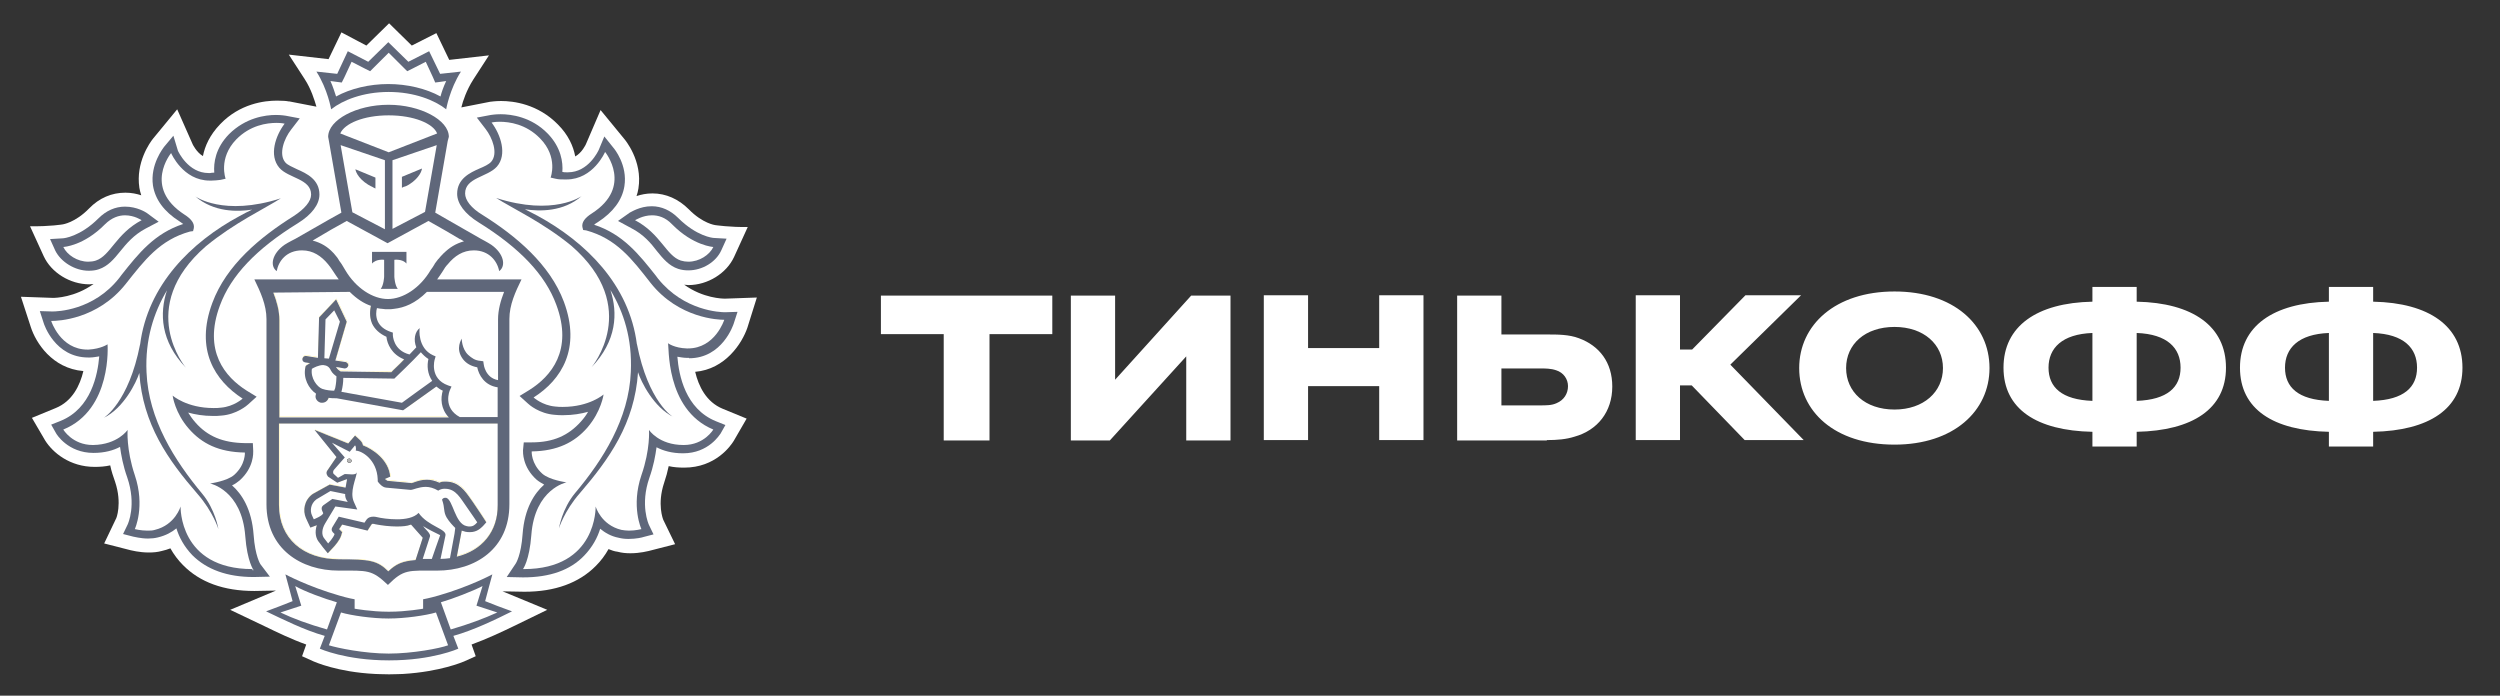 <svg width="115" height="32" viewBox="0 0 115 32" fill="none" xmlns="http://www.w3.org/2000/svg">
<rect x="0" y="0" width="115" height="32" fill="#333333" stroke="none"/>
<g clip-path="url(#clip0_3071_1003)">
<path fill-rule="evenodd" clip-rule="evenodd" d="M34.38 15.074L34.815 13.686L33.353 13.738C33.231 13.738 32.343 13.721 31.473 13.096C31.543 13.096 31.595 13.114 31.665 13.114C32.552 13.114 33.422 12.576 33.771 11.812L34.397 10.441C33.614 10.459 32.9 10.355 32.9 10.355C32.9 10.355 32.326 10.285 31.682 9.626C31.212 9.158 30.638 8.897 30.011 8.897C29.733 8.897 29.489 8.949 29.28 9.019C29.315 8.915 29.35 8.793 29.367 8.672C29.576 7.388 28.723 6.399 28.723 6.399L27.627 5.063L26.948 6.642C26.948 6.642 26.774 7.023 26.461 7.197C26.374 6.729 26.147 6.208 25.66 5.722C24.738 4.785 23.624 4.646 23.049 4.646C22.771 4.646 22.579 4.681 22.545 4.681L21.222 4.941C21.291 4.646 21.465 4.143 21.761 3.675L22.492 2.547L20.665 2.755L20.073 1.523L18.942 2.096L17.898 1.072L16.853 2.096L15.705 1.489L15.113 2.721L13.285 2.512L14.016 3.64C14.312 4.091 14.469 4.612 14.556 4.907L13.303 4.664H13.268C13.198 4.646 13.007 4.629 12.746 4.629C12.154 4.629 11.04 4.768 10.135 5.705C9.648 6.208 9.422 6.729 9.335 7.18C9.039 7.006 8.865 6.642 8.865 6.642L8.151 5.028L7.037 6.382C6.898 6.555 6.236 7.475 6.411 8.637C6.428 8.759 6.463 8.863 6.498 8.984C6.289 8.915 6.045 8.863 5.767 8.863C5.14 8.863 4.566 9.106 4.096 9.591C3.452 10.251 2.877 10.32 2.895 10.32C2.895 10.32 2.303 10.424 1.381 10.407L2.007 11.777C2.355 12.541 3.225 13.079 4.113 13.079C4.183 13.079 4.252 13.062 4.305 13.062C3.434 13.686 2.547 13.703 2.442 13.703L0.963 13.651L1.415 15.039C1.642 15.751 2.39 16.948 3.835 17.069C3.678 17.729 3.33 18.457 2.564 18.77L1.468 19.221L2.077 20.262C2.425 20.817 3.208 21.477 4.357 21.477C4.6 21.477 4.844 21.459 5.07 21.407C5.123 21.667 5.21 21.928 5.297 22.171C5.627 23.16 5.349 23.871 5.331 23.871L4.792 24.999L6.01 25.311C6.028 25.311 6.393 25.415 6.846 25.415C7.054 25.415 7.246 25.398 7.437 25.346C7.577 25.311 7.716 25.276 7.838 25.224C7.994 25.502 8.186 25.762 8.412 25.988C9.195 26.786 10.292 27.185 11.701 27.185L12.694 27.167L10.588 28.052L12.154 28.798C12.728 29.076 13.407 29.406 14.086 29.648L13.895 30.186L14.434 30.429C14.486 30.447 15.513 30.915 17.254 31.002C17.254 31.002 17.671 31.019 17.898 31.019C18.124 31.019 18.541 31.002 18.541 31.002C20.265 30.898 21.291 30.447 21.344 30.429L21.883 30.186L21.692 29.648C22.405 29.388 23.102 29.059 23.641 28.798L25.173 28.052L23.119 27.202L24.128 27.22C25.521 27.22 26.635 26.82 27.418 26.022C27.644 25.797 27.836 25.537 27.992 25.259C28.131 25.311 28.253 25.363 28.41 25.38C28.601 25.432 28.793 25.45 29.002 25.45C29.454 25.45 29.82 25.346 29.837 25.346L31.055 25.033L30.516 23.923C30.498 23.888 30.22 23.194 30.551 22.205C30.638 21.945 30.707 21.702 30.76 21.442C30.986 21.494 31.23 21.511 31.473 21.511C32.918 21.511 33.614 20.505 33.753 20.279L34.345 19.256L33.248 18.805C32.483 18.492 32.135 17.763 31.978 17.104C33.37 16.983 34.136 15.786 34.38 15.074Z" fill="white"/>
<path fill-rule="evenodd" clip-rule="evenodd" d="M17.878 5.306C16.712 5.306 15.842 5.688 15.65 6.139L17.878 7.006L20.106 6.139C19.915 5.688 19.044 5.306 17.878 5.306Z" fill="white"/>
<path fill-rule="evenodd" clip-rule="evenodd" d="M17.896 28.451H17.844C17.13 28.451 16.156 28.313 15.686 28.174L15.129 29.683C15.494 29.822 16.765 30.065 17.879 30.065C18.975 30.065 20.246 29.805 20.611 29.683L20.054 28.174C19.584 28.313 18.61 28.451 17.896 28.451Z" fill="white"/>
<path fill-rule="evenodd" clip-rule="evenodd" d="M22.178 26.942C21.761 27.185 20.821 27.532 20.264 27.688L20.716 28.937C21.569 28.712 22.265 28.434 22.84 28.156L21.882 27.844L22.178 26.942Z" fill="white"/>
<path fill-rule="evenodd" clip-rule="evenodd" d="M13.579 26.942L13.858 27.844L12.9 28.156C13.475 28.434 14.171 28.712 15.024 28.937L15.476 27.688C14.937 27.532 13.997 27.185 13.579 26.942Z" fill="white"/>
<path fill-rule="evenodd" clip-rule="evenodd" d="M17.88 3.866C18.767 3.866 19.62 4.074 20.282 4.438C20.351 4.23 20.421 3.987 20.543 3.727L20.299 3.762L20.038 3.796L19.933 3.553L19.603 2.842L18.994 3.154L18.75 3.276L18.558 3.085L17.897 2.426L17.236 3.085L17.044 3.276L16.801 3.154L16.192 2.842L15.861 3.553L15.739 3.796L15.46 3.762L15.217 3.727C15.339 3.987 15.408 4.23 15.478 4.438C16.139 4.074 16.992 3.866 17.88 3.866Z" fill="white"/>
<path fill-rule="evenodd" clip-rule="evenodd" d="M31.333 11.986C31.454 12.02 31.559 12.038 31.681 12.038C32.185 12.038 32.655 11.726 32.83 11.361C32.83 11.361 31.907 11.309 30.932 10.32C30.619 10.008 30.288 9.904 30.01 9.904C29.575 9.904 29.244 10.129 29.244 10.129C30.41 10.754 30.654 11.76 31.333 11.986Z" fill="white"/>
<path fill-rule="evenodd" clip-rule="evenodd" d="M4.079 12.055C4.2 12.055 4.305 12.038 4.427 12.003C5.105 11.777 5.349 10.771 6.533 10.147C6.533 10.147 6.202 9.921 5.767 9.921C5.488 9.921 5.158 10.008 4.844 10.337C3.87 11.326 2.947 11.379 2.947 11.379C3.104 11.726 3.591 12.055 4.079 12.055Z" fill="white"/>
<path fill-rule="evenodd" clip-rule="evenodd" d="M31.646 16.081C31.664 16.081 31.681 16.081 31.699 16.081C32.934 16.081 33.369 14.762 33.369 14.762H33.352C33.126 14.762 31.281 14.71 29.976 13.062C29.123 11.986 28.409 11.031 27.017 10.65L26.878 10.632L26.843 10.494C26.808 10.285 26.947 10.077 27.278 9.869C29.192 8.62 27.887 7.041 27.887 7.041C27.887 7.041 27.33 8.307 26.112 8.307C26.077 8.307 26.042 8.307 26.025 8.307C25.885 8.307 25.746 8.29 25.607 8.273L25.381 8.221C25.381 8.221 25.729 7.284 24.893 6.416C24.249 5.757 23.484 5.653 23.031 5.653C22.805 5.653 22.666 5.688 22.666 5.688C23.083 6.243 23.397 7.145 22.909 7.718C22.491 8.203 21.447 8.221 21.447 8.949C21.447 9.262 21.743 9.609 22.248 9.938C23.797 10.91 25.346 12.194 25.99 13.929C26.791 16.081 25.885 17.503 24.598 18.336C24.598 18.336 24.998 18.7 25.59 18.753C25.711 18.77 25.833 18.77 25.938 18.77C27.173 18.77 27.817 18.197 27.817 18.197C27.817 18.197 27.713 18.995 27.069 19.724C26.477 20.401 25.694 20.8 24.511 20.817C24.511 20.817 24.476 21.372 24.998 21.841C25.328 22.136 26.112 22.24 26.112 22.24C26.112 22.24 24.65 22.535 24.493 24.669C24.406 25.831 24.11 26.23 24.11 26.23H24.145C27.539 26.23 27.434 23.35 27.434 23.35C27.434 23.35 27.678 24.201 28.618 24.426C28.74 24.461 28.862 24.461 28.966 24.461C29.262 24.461 29.54 24.391 29.54 24.391C29.54 24.391 29.053 23.35 29.54 21.91C29.941 20.713 29.889 19.828 29.889 19.828C29.889 19.828 30.341 20.505 31.472 20.522H31.49C32.43 20.522 32.847 19.811 32.847 19.811C30.585 18.891 30.811 15.89 30.811 15.89C30.811 15.89 31.072 16.046 31.646 16.081ZM30.968 19.204C30.045 18.753 29.471 17.573 29.332 17.139C29.175 19.498 28.009 21.13 26.651 22.708C25.938 23.524 25.694 24.322 25.694 24.322C25.694 24.322 25.833 23.42 26.442 22.691C27.713 21.181 28.914 19.308 29.001 17.122C29.07 15.612 28.67 14.38 28.061 13.357C28.409 14.415 28.357 15.699 27.191 16.913C27.191 16.913 29.506 14.155 26.268 11.326C24.963 10.251 23.553 9.591 22.805 9.123C25.45 9.973 26.738 9.036 26.738 9.036C25.885 9.765 24.806 9.748 24.128 9.643C24.319 9.73 24.511 9.817 24.702 9.938C26.93 11.136 28.931 13.114 29.279 15.855V15.838C29.819 18.51 30.968 19.204 30.968 19.204Z" fill="white"/>
<path fill-rule="evenodd" clip-rule="evenodd" d="M9.646 22.188C9.646 22.188 10.429 22.084 10.76 21.789C11.282 21.32 11.247 20.765 11.247 20.765C10.064 20.748 9.281 20.349 8.672 19.672C8.028 18.926 7.923 18.145 7.923 18.145C7.923 18.145 8.567 18.718 9.803 18.718C9.907 18.718 10.029 18.718 10.151 18.7C10.743 18.648 11.143 18.284 11.143 18.284C9.855 17.468 8.95 16.028 9.751 13.877C10.395 12.159 11.944 10.858 13.493 9.886C14.015 9.574 14.293 9.21 14.293 8.897C14.293 8.169 13.266 8.151 12.831 7.665C12.344 7.11 12.657 6.191 13.075 5.635C13.075 5.635 12.936 5.601 12.709 5.601C12.257 5.601 11.491 5.705 10.847 6.364C9.994 7.232 10.36 8.169 10.36 8.169L10.134 8.255C9.994 8.29 9.855 8.29 9.716 8.29C9.681 8.29 9.664 8.29 9.629 8.29C8.393 8.29 7.854 7.023 7.854 7.023C7.854 7.023 6.548 8.62 8.463 9.852C8.793 10.06 8.933 10.268 8.898 10.476L8.863 10.615L8.724 10.632C7.331 11.014 6.635 11.951 5.765 13.044C4.46 14.692 2.615 14.744 2.389 14.744H2.371C2.371 14.744 2.789 16.063 4.042 16.063C4.059 16.063 4.077 16.063 4.094 16.063C4.668 16.046 4.964 15.82 4.964 15.82C4.964 15.82 5.191 18.822 2.928 19.759C2.928 19.759 3.346 20.47 4.286 20.47H4.303C5.434 20.47 5.887 19.776 5.887 19.776C5.887 19.776 5.817 20.661 6.235 21.858C6.722 23.298 6.235 24.339 6.235 24.339C6.235 24.339 6.496 24.409 6.809 24.409C6.931 24.409 7.053 24.391 7.157 24.374C8.097 24.148 8.341 23.298 8.341 23.298C8.341 23.298 8.254 26.178 11.648 26.178H11.665C11.665 26.178 11.369 25.779 11.282 24.617C11.108 22.483 9.646 22.188 9.646 22.188ZM9.089 22.708C7.732 21.129 6.566 19.498 6.409 17.139C6.27 17.573 5.695 18.752 4.773 19.203C4.773 19.203 5.922 18.509 6.444 15.82V15.838C6.792 13.096 8.793 11.118 11.021 9.921C11.23 9.817 11.421 9.713 11.595 9.626C10.917 9.73 9.82 9.747 8.985 9.019C8.985 9.019 10.273 9.956 12.918 9.106C12.187 9.574 10.76 10.233 9.472 11.309C6.218 14.137 8.55 16.896 8.55 16.896C7.384 15.681 7.331 14.397 7.679 13.339C7.07 14.345 6.67 15.577 6.74 17.104C6.827 19.273 8.028 21.164 9.298 22.674C9.907 23.402 10.046 24.305 10.046 24.305C10.046 24.305 9.803 23.524 9.089 22.708Z" fill="white"/>
<path fill-rule="evenodd" clip-rule="evenodd" d="M15.373 11.674C15.425 11.726 15.478 11.795 15.53 11.864C15.547 11.882 15.547 11.899 15.565 11.916C15.617 11.986 15.669 12.055 15.704 12.125C15.721 12.142 15.721 12.159 15.739 12.177C15.791 12.263 15.843 12.35 15.895 12.437C16.383 13.27 17.166 13.773 17.862 13.773C18.558 13.773 19.341 13.27 19.829 12.437C19.881 12.35 19.933 12.246 20.003 12.177C20.02 12.159 20.02 12.159 20.02 12.142C20.073 12.073 20.125 12.003 20.177 11.934C20.194 11.916 20.194 11.899 20.212 11.899C20.264 11.83 20.316 11.76 20.386 11.708C20.403 11.691 20.403 11.691 20.421 11.674C20.664 11.413 20.96 11.222 21.36 11.118L21.186 11.014H21.169L20.49 10.615L19.777 10.216L17.897 11.24L15.982 10.199L15.286 10.598L14.59 10.997L14.416 11.101C14.799 11.205 15.095 11.396 15.356 11.656C15.356 11.656 15.356 11.656 15.373 11.674ZM17.114 11.587H18.715V12.125C18.523 11.899 18.158 11.951 18.158 11.951V12.732C18.158 12.732 18.175 13.114 18.315 13.287H17.531C17.671 13.114 17.688 12.732 17.688 12.732V11.951C17.688 11.951 17.323 11.899 17.131 12.125L17.114 11.587Z" fill="white"/>
<path fill-rule="evenodd" clip-rule="evenodd" d="M17.704 10.546V7.371L15.668 6.677L16.207 9.748L17.704 10.546ZM17.269 8.151V8.654L17.165 8.602C17.165 8.602 17.008 8.568 16.765 8.36C16.347 8.03 16.347 7.735 16.347 7.735L17.269 8.151Z" fill="white"/>
<path fill-rule="evenodd" clip-rule="evenodd" d="M19.549 9.748L20.089 6.677L18.053 7.371V10.546L19.549 9.748ZM18.47 8.151L19.393 7.77C19.393 7.77 19.393 8.065 18.958 8.394C18.714 8.585 18.558 8.62 18.558 8.637L18.453 8.689L18.47 8.151Z" fill="white"/>
<path fill-rule="evenodd" clip-rule="evenodd" d="M14.834 17.902C15.025 17.972 15.269 17.989 15.391 17.989C15.391 17.972 15.408 17.954 15.408 17.937C15.425 17.902 15.425 17.868 15.443 17.833C15.478 17.659 15.495 17.451 15.495 17.33C15.408 17.278 15.286 17.191 15.234 17.052C15.165 16.896 15.043 16.826 14.886 16.826C14.677 16.826 14.468 16.948 14.364 17C14.277 17.416 14.607 17.816 14.834 17.902Z" fill="white"/>
<path fill-rule="evenodd" clip-rule="evenodd" d="M19.34 16.219C18.958 16.636 18.227 17.33 18.174 17.382L18.122 17.434L15.773 17.399C15.773 17.625 15.738 17.833 15.703 17.972C15.703 17.989 15.685 18.024 15.685 18.041L18.47 18.544C18.766 18.336 19.567 17.763 19.863 17.538C19.636 17.208 19.619 16.826 19.671 16.549C19.549 16.427 19.427 16.323 19.34 16.219Z" fill="white"/>
<path fill-rule="evenodd" clip-rule="evenodd" d="M19.654 13.426C19.115 13.964 18.593 14.155 18.14 14.207C18.053 14.224 17.966 14.224 17.879 14.224H17.862C17.775 14.224 17.688 14.224 17.601 14.207C17.514 14.207 17.427 14.189 17.357 14.172C17.322 14.293 17.288 14.536 17.392 14.779C17.496 14.988 17.688 15.161 17.984 15.265L18.088 15.3V15.404C18.088 15.439 18.105 16.115 18.854 16.306C18.976 16.185 19.08 16.063 19.167 15.976C19.011 15.629 19.098 15.265 19.324 15.092C19.306 15.126 19.219 16.011 19.933 16.341L20.055 16.393L20.02 16.514C20.003 16.549 19.776 17.416 20.629 17.729L20.786 17.781L20.716 17.937C20.699 17.972 20.368 18.753 21.169 19.186H22.909V17.798C22.283 17.729 22.021 17.226 21.969 16.879C21.673 16.827 21.465 16.705 21.308 16.514C20.942 16.046 21.256 15.595 21.256 15.577C21.256 15.577 21.256 16.046 21.552 16.323C21.691 16.462 21.865 16.566 22.126 16.584L22.248 16.601L22.265 16.723C22.265 16.757 22.335 17.382 22.927 17.469V14.675C22.927 14.241 23.048 13.808 23.205 13.409L19.654 13.426Z" fill="white"/>
<path fill-rule="evenodd" clip-rule="evenodd" d="M14.972 14.71L14.92 16.48L15.129 16.514L15.633 14.814L15.372 14.276L14.972 14.71Z" fill="white"/>
<path fill-rule="evenodd" clip-rule="evenodd" d="M20.473 22.865C20.49 22.865 20.508 22.865 20.525 22.865C20.838 22.951 20.908 24.062 21.465 24.166C21.517 24.183 21.569 24.183 21.604 24.183C21.761 24.183 21.848 24.114 21.952 23.992C21.952 23.992 21.674 23.559 21.465 23.281C21.186 22.899 20.977 22.448 20.473 22.448C20.455 22.448 20.438 22.448 20.438 22.448C20.264 22.465 20.16 22.535 20.16 22.535C19.951 22.413 19.759 22.361 19.585 22.361C19.272 22.361 19.028 22.5 18.889 22.5L17.758 22.396C17.584 22.379 17.444 22.205 17.392 22.136C17.375 22.119 17.375 22.101 17.375 22.101C17.375 22.067 17.375 22.032 17.375 22.014C17.34 21.095 16.626 20.696 16.365 20.696C16.365 20.696 16.4 20.522 16.33 20.453L16.087 20.748L15.269 20.331L15.861 21.008L15.373 21.563C15.304 21.633 15.321 21.72 15.338 21.754L15.547 21.945L15.826 21.789C15.843 21.771 15.861 21.771 15.895 21.771C15.965 21.771 16.087 21.789 16.191 21.789C16.296 21.789 16.4 21.771 16.418 21.667C16.383 22.014 16.069 22.604 16.278 23.055L16.435 23.402L15.425 23.264L14.956 24.044C14.816 24.305 14.781 24.582 14.921 24.738L15.095 24.964C15.095 24.964 15.338 24.704 15.391 24.53L15.304 24.444C15.234 24.374 15.234 24.305 15.286 24.218L15.582 23.732L16.766 24.01L16.835 23.906C16.922 23.767 17.027 23.732 17.148 23.732C17.201 23.732 17.253 23.732 17.305 23.75C17.531 23.784 17.88 23.854 18.245 23.854C18.645 23.854 19.028 23.784 19.237 23.559C19.672 24.183 20.542 24.287 20.473 24.6L20.247 25.675C20.403 25.675 20.542 25.658 20.682 25.641L20.89 24.513C20.908 24.391 20.943 24.235 20.943 24.235C20.856 24.148 20.664 23.975 20.542 23.75C20.386 23.454 20.473 23.298 20.334 22.934C20.334 22.951 20.386 22.865 20.473 22.865ZM16.052 21.303C16 21.303 15.947 21.251 15.947 21.199C15.947 21.147 16 21.095 16.052 21.112C16.104 21.112 16.156 21.164 16.156 21.216C16.156 21.251 16.122 21.303 16.052 21.303Z" fill="white"/>
<path fill-rule="evenodd" clip-rule="evenodd" d="M14.45 23.888C14.45 23.888 14.833 23.732 14.885 23.611L14.833 23.489C14.798 23.402 14.798 23.316 14.867 23.264L15.285 22.969L15.999 23.107C15.999 23.107 15.877 22.951 15.877 22.743L15.198 22.604L14.554 22.986C14.276 23.194 14.258 23.524 14.345 23.715L14.45 23.888Z" fill="white"/>
<path fill-rule="evenodd" clip-rule="evenodd" d="M19.445 25.71C19.567 25.71 19.706 25.71 19.863 25.71C19.863 25.71 20.229 24.652 20.246 24.617C20.037 24.53 19.619 24.305 19.463 24.2C19.567 24.357 19.828 24.547 19.776 24.686L19.445 25.71Z" fill="white"/>
<path fill-rule="evenodd" clip-rule="evenodd" d="M22.91 19.464H12.85V23.212C12.85 24.738 13.963 25.71 15.617 25.71C16.992 25.71 17.357 25.762 17.88 26.265C18.228 25.918 18.523 25.779 19.133 25.745L19.15 25.693L19.463 24.721C19.446 24.704 18.924 24.114 18.924 24.114C18.715 24.183 18.541 24.201 18.262 24.201C17.967 24.201 17.636 24.166 17.27 24.096C17.236 24.079 17.201 24.079 17.166 24.079C17.114 24.079 17.114 24.079 17.114 24.096L17.044 24.201L16.922 24.391L16.713 24.339L15.756 24.114L15.617 24.322L15.634 24.339L15.756 24.461L15.704 24.634C15.634 24.86 15.408 25.103 15.338 25.172L15.095 25.432L14.868 25.155L14.712 24.947C14.538 24.756 14.503 24.461 14.59 24.148C14.59 24.148 14.59 24.148 14.573 24.148L14.294 24.253L14.172 23.992L14.085 23.802C13.929 23.472 13.998 22.986 14.399 22.708L15.182 22.275L15.913 22.413C15.93 22.344 15.965 22.084 15.982 22.032C15.965 22.032 15.948 22.032 15.948 22.032L15.53 22.188L15.112 21.91C15.112 21.91 14.956 21.754 15.095 21.598L15.495 21.008L14.486 19.759L16.035 20.383L16.139 20.262L16.348 20.019L16.592 20.245C16.661 20.314 16.696 20.383 16.713 20.47C17.148 20.626 17.897 21.112 17.967 21.91L17.723 21.997C17.775 22.066 17.827 22.084 17.845 22.084L18.959 22.188C18.993 22.188 19.028 22.171 19.063 22.153C19.202 22.101 19.411 22.032 19.655 22.032C19.846 22.032 20.055 22.084 20.229 22.171C20.299 22.153 20.386 22.119 20.473 22.119H20.525C21.117 22.119 21.413 22.552 21.639 22.899C21.674 22.951 21.726 23.021 21.761 23.073C21.97 23.368 22.231 23.784 22.248 23.802L22.37 23.992L22.213 24.166C22.091 24.305 21.917 24.444 21.622 24.444C21.552 24.444 21.5 24.444 21.413 24.426C21.343 24.409 21.291 24.391 21.239 24.374C21.221 24.426 21.221 24.495 21.204 24.565L21.012 25.571C22.178 25.294 22.91 24.426 22.91 23.177V19.464Z" fill="#FEDD2F"/>
<path fill-rule="evenodd" clip-rule="evenodd" d="M22.91 19.464H12.85V23.212C12.85 24.738 13.963 25.71 15.617 25.71C16.992 25.71 17.357 25.762 17.88 26.265C18.228 25.918 18.523 25.779 19.133 25.745L19.15 25.693L19.463 24.721C19.446 24.704 18.924 24.114 18.924 24.114C18.715 24.183 18.541 24.201 18.262 24.201C17.967 24.201 17.636 24.166 17.27 24.096C17.236 24.079 17.201 24.079 17.166 24.079C17.114 24.079 17.114 24.079 17.114 24.096L17.044 24.201L16.922 24.391L16.713 24.339L15.756 24.114L15.617 24.322L15.634 24.339L15.756 24.461L15.704 24.634C15.634 24.86 15.408 25.103 15.338 25.172L15.095 25.432L14.868 25.155L14.712 24.947C14.538 24.756 14.503 24.461 14.59 24.148C14.59 24.148 14.59 24.148 14.573 24.148L14.294 24.253L14.172 23.992L14.085 23.802C13.929 23.472 13.998 22.986 14.399 22.708L15.182 22.275L15.913 22.413C15.93 22.344 15.965 22.084 15.982 22.032C15.965 22.032 15.948 22.032 15.948 22.032L15.53 22.188L15.112 21.91C15.112 21.91 14.956 21.754 15.095 21.598L15.495 21.008L14.486 19.759L16.035 20.383L16.139 20.262L16.348 20.019L16.592 20.245C16.661 20.314 16.696 20.383 16.713 20.47C17.148 20.626 17.897 21.112 17.967 21.91L17.723 21.997C17.775 22.066 17.827 22.084 17.845 22.084L18.959 22.188C18.993 22.188 19.028 22.171 19.063 22.153C19.202 22.101 19.411 22.032 19.655 22.032C19.846 22.032 20.055 22.084 20.229 22.171C20.299 22.153 20.386 22.119 20.473 22.119H20.525C21.117 22.119 21.413 22.552 21.639 22.899C21.674 22.951 21.726 23.021 21.761 23.073C21.97 23.368 22.231 23.784 22.248 23.802L22.37 23.992L22.213 24.166C22.091 24.305 21.917 24.444 21.622 24.444C21.552 24.444 21.5 24.444 21.413 24.426C21.343 24.409 21.291 24.391 21.239 24.374C21.221 24.426 21.221 24.495 21.204 24.565L21.012 25.571C22.178 25.294 22.91 24.426 22.91 23.177V19.464Z" fill="white"/>
<path fill-rule="evenodd" clip-rule="evenodd" d="M12.851 19.169H20.665C20.282 18.77 20.282 18.267 20.387 17.937C20.265 17.885 20.178 17.816 20.091 17.746C19.778 17.972 18.855 18.648 18.612 18.805L18.559 18.839L15.496 18.284H15.427C15.357 18.284 15.253 18.284 15.131 18.267C15.096 18.405 14.974 18.492 14.835 18.492C14.818 18.492 14.8 18.492 14.783 18.492C14.696 18.475 14.626 18.44 14.591 18.371C14.539 18.301 14.522 18.232 14.539 18.145L14.556 18.076C14.243 17.85 13.947 17.364 14.069 16.844L14.086 16.792L14.139 16.757C14.139 16.757 14.191 16.722 14.278 16.67L14.052 16.636C13.965 16.618 13.912 16.549 13.93 16.462C13.947 16.375 14.017 16.323 14.104 16.341L14.643 16.427L14.696 14.571L15.479 13.738L15.966 14.762L15.444 16.549L15.914 16.618C16.001 16.636 16.053 16.705 16.036 16.792C16.018 16.861 15.966 16.913 15.879 16.913H15.862L15.479 16.844C15.479 16.861 15.496 16.861 15.496 16.879C15.531 16.965 15.636 17.017 15.688 17.052L18.02 17.087C18.124 17 18.368 16.757 18.612 16.497C18.037 16.289 17.828 15.786 17.794 15.456C17.48 15.317 17.254 15.109 17.132 14.849C16.976 14.519 17.028 14.189 17.08 14.033C16.767 13.912 16.436 13.721 16.105 13.391H12.572C12.729 13.79 12.851 14.224 12.851 14.658V19.169Z" fill="#FEDD2F"/>
<path fill-rule="evenodd" clip-rule="evenodd" d="M12.851 19.169H20.665C20.282 18.77 20.282 18.267 20.387 17.937C20.265 17.885 20.178 17.816 20.091 17.746C19.778 17.972 18.855 18.648 18.612 18.805L18.559 18.839L15.496 18.284H15.427C15.357 18.284 15.253 18.284 15.131 18.267C15.096 18.405 14.974 18.492 14.835 18.492C14.818 18.492 14.8 18.492 14.783 18.492C14.696 18.475 14.626 18.44 14.591 18.371C14.539 18.301 14.522 18.232 14.539 18.145L14.556 18.076C14.243 17.85 13.947 17.364 14.069 16.844L14.086 16.792L14.139 16.757C14.139 16.757 14.191 16.722 14.278 16.67L14.052 16.636C13.965 16.618 13.912 16.549 13.93 16.462C13.947 16.375 14.017 16.323 14.104 16.341L14.643 16.427L14.696 14.571L15.479 13.738L15.966 14.762L15.444 16.549L15.914 16.618C16.001 16.636 16.053 16.705 16.036 16.792C16.018 16.861 15.966 16.913 15.879 16.913H15.862L15.479 16.844C15.479 16.861 15.496 16.861 15.496 16.879C15.531 16.965 15.636 17.017 15.688 17.052L18.02 17.087C18.124 17 18.368 16.757 18.612 16.497C18.037 16.289 17.828 15.786 17.794 15.456C17.48 15.317 17.254 15.109 17.132 14.849C16.976 14.519 17.028 14.189 17.08 14.033C16.767 13.912 16.436 13.721 16.105 13.391H12.572C12.729 13.79 12.851 14.224 12.851 14.658V19.169Z" fill="white"/>
<path fill-rule="evenodd" clip-rule="evenodd" d="M16.069 21.095C16.017 21.095 15.965 21.129 15.965 21.181C15.965 21.233 16 21.286 16.069 21.286C16.122 21.286 16.174 21.251 16.174 21.199C16.174 21.147 16.122 21.095 16.069 21.095Z" fill="black"/>
<path fill-rule="evenodd" clip-rule="evenodd" d="M16.069 21.095C16.017 21.095 15.965 21.129 15.965 21.181C15.965 21.233 16 21.286 16.069 21.286C16.122 21.286 16.174 21.251 16.174 21.199C16.174 21.147 16.122 21.095 16.069 21.095Z" fill="#B6B6B6"/>
<path fill-rule="evenodd" clip-rule="evenodd" d="M22.892 27.879L22.317 27.653L22.474 27.063L22.648 26.421C22.648 26.421 21.621 26.977 20.177 27.393C19.759 27.515 19.463 27.567 19.463 27.567V28C19.463 28 18.697 28.139 17.914 28.139H17.862C17.079 28.139 16.313 28 16.313 28V27.567C16.313 27.567 16 27.515 15.599 27.393C14.155 26.977 13.128 26.421 13.128 26.421L13.302 27.063L13.459 27.653L12.884 27.879L12.24 28.122C12.971 28.469 13.998 28.989 14.938 29.25L14.712 29.839C14.712 29.839 15.895 30.377 17.879 30.377H17.914C19.898 30.377 21.082 29.839 21.082 29.839L20.855 29.25C21.795 28.989 22.822 28.486 23.553 28.122L22.892 27.879ZM12.902 28.174L13.859 27.861L13.58 26.959C13.998 27.202 14.938 27.549 15.495 27.705L15.042 28.955C14.19 28.712 13.476 28.451 12.902 28.174ZM17.879 30.065C16.765 30.065 15.512 29.805 15.129 29.683L15.686 28.174C16.156 28.313 17.131 28.451 17.845 28.451H17.897C18.61 28.451 19.585 28.313 20.055 28.174L20.612 29.683C20.246 29.822 18.976 30.065 17.879 30.065ZM20.734 28.955L20.281 27.705C20.821 27.549 21.761 27.185 22.196 26.959L21.917 27.861L22.875 28.174C22.265 28.451 21.569 28.712 20.734 28.955Z" fill="#5F677A"/>
<path fill-rule="evenodd" clip-rule="evenodd" d="M17.879 4.23C19.062 4.23 20.002 4.612 20.524 5.028C20.524 5.028 20.681 4.109 21.203 3.293L20.246 3.397L19.741 2.356L18.784 2.842L17.862 1.94L16.939 2.842L15.999 2.356L15.512 3.397L14.555 3.293C15.077 4.109 15.233 5.028 15.233 5.028C15.756 4.612 16.695 4.23 17.879 4.23ZM15.46 3.762L15.721 3.796L15.843 3.553L16.173 2.842L16.782 3.154L17.026 3.276L17.218 3.085L17.879 2.426L18.54 3.085L18.732 3.276L18.976 3.154L19.585 2.842L19.915 3.553L20.02 3.796L20.281 3.762L20.524 3.727C20.403 3.987 20.316 4.23 20.263 4.438C19.602 4.074 18.732 3.866 17.862 3.866C16.991 3.866 16.121 4.074 15.46 4.438C15.39 4.23 15.32 3.987 15.199 3.727L15.46 3.762Z" fill="#5F677A"/>
<path fill-rule="evenodd" clip-rule="evenodd" d="M31.698 16.48C33.23 16.48 33.735 14.935 33.752 14.883L33.926 14.345L33.352 14.363C33.143 14.363 31.472 14.311 30.271 12.819L30.167 12.68C29.384 11.691 28.652 10.771 27.33 10.338C27.365 10.303 27.417 10.268 27.504 10.216C28.2 9.765 28.618 9.21 28.722 8.568C28.879 7.596 28.252 6.833 28.217 6.798L27.8 6.277L27.539 6.902C27.521 6.937 27.069 7.926 26.129 7.926H26.059C25.99 7.926 25.937 7.926 25.868 7.908C25.903 7.475 25.816 6.781 25.189 6.139C24.441 5.375 23.518 5.254 23.031 5.254C22.77 5.254 22.596 5.288 22.578 5.288L21.934 5.41L22.335 5.93C22.648 6.33 22.926 7.058 22.596 7.44C22.491 7.561 22.265 7.665 22.056 7.752C21.621 7.943 21.029 8.221 21.029 8.915C21.029 9.366 21.377 9.834 22.021 10.233C23.919 11.413 25.085 12.645 25.589 14.016C26.372 16.115 25.346 17.312 24.354 17.937L23.901 18.215L24.284 18.562C24.336 18.614 24.806 19.03 25.52 19.082C25.659 19.099 25.781 19.099 25.903 19.099C26.355 19.099 26.738 19.03 27.051 18.943C26.964 19.099 26.86 19.238 26.721 19.394C26.146 20.036 25.45 20.349 24.458 20.349H24.093L24.058 20.713C24.058 20.782 24.023 21.477 24.684 22.066C24.789 22.153 24.91 22.223 25.032 22.292C24.58 22.691 24.127 23.385 24.04 24.565C23.971 25.554 23.727 25.918 23.727 25.918L23.309 26.543L24.058 26.56C25.293 26.56 26.233 26.23 26.877 25.554C27.26 25.155 27.486 24.721 27.608 24.322C27.817 24.495 28.096 24.669 28.461 24.738C28.6 24.773 28.739 24.791 28.914 24.791C29.262 24.791 29.558 24.721 29.592 24.704L30.062 24.582L29.853 24.148C29.836 24.114 29.436 23.229 29.871 21.98C30.062 21.442 30.149 20.956 30.201 20.574C30.497 20.73 30.898 20.852 31.42 20.852C32.603 20.852 33.108 19.984 33.143 19.95L33.369 19.551L32.934 19.377C31.524 18.805 31.228 17.26 31.159 16.41C31.281 16.427 31.437 16.462 31.594 16.462H31.698V16.48ZM32.812 19.759C32.812 19.759 32.395 20.47 31.455 20.47H31.437C30.306 20.47 29.853 19.776 29.853 19.776C29.853 19.776 29.923 20.661 29.505 21.858C29.018 23.298 29.505 24.339 29.505 24.339C29.505 24.339 29.244 24.409 28.931 24.409C28.809 24.409 28.687 24.391 28.583 24.374C27.643 24.148 27.399 23.298 27.399 23.298C27.399 23.298 27.486 26.178 24.093 26.178H24.058C24.058 26.178 24.354 25.779 24.441 24.617C24.597 22.483 26.059 22.188 26.059 22.188C26.059 22.188 25.276 22.084 24.945 21.789C24.423 21.32 24.458 20.765 24.458 20.765C25.642 20.748 26.425 20.349 27.017 19.672C27.66 18.926 27.765 18.145 27.765 18.145C27.765 18.145 27.121 18.718 25.885 18.718C25.781 18.718 25.659 18.718 25.537 18.7C24.945 18.648 24.545 18.284 24.545 18.284C25.833 17.468 26.738 16.028 25.937 13.877C25.293 12.159 23.744 10.858 22.195 9.886C21.673 9.574 21.395 9.21 21.395 8.897C21.395 8.169 22.422 8.151 22.857 7.665C23.344 7.11 23.031 6.191 22.613 5.636C22.613 5.636 22.752 5.601 22.979 5.601C23.431 5.601 24.197 5.705 24.841 6.364C25.694 7.232 25.328 8.169 25.328 8.169L25.555 8.221C25.694 8.255 25.833 8.255 25.972 8.255C26.007 8.255 26.042 8.255 26.059 8.255C27.295 8.255 27.834 6.989 27.834 6.989C27.834 6.989 29.14 8.585 27.225 9.817C26.895 10.025 26.755 10.233 26.79 10.442L26.825 10.58L26.964 10.598C28.357 10.979 29.07 11.916 29.923 13.009C31.228 14.658 33.073 14.71 33.3 14.71H33.317C33.317 14.71 32.899 16.028 31.646 16.028C31.629 16.028 31.611 16.028 31.594 16.028C31.02 16.011 30.724 15.786 30.724 15.786C30.793 15.838 30.567 18.822 32.812 19.759Z" fill="#5F677A"/>
<path fill-rule="evenodd" clip-rule="evenodd" d="M29.037 10.494C29.611 10.789 29.942 11.188 30.22 11.552C30.499 11.899 30.777 12.229 31.195 12.367C31.352 12.419 31.508 12.437 31.665 12.437C32.309 12.437 32.935 12.055 33.179 11.517L33.423 10.979L32.831 10.945C32.796 10.945 32.048 10.875 31.195 10.025C30.847 9.678 30.429 9.487 29.977 9.487C29.42 9.487 29.02 9.765 28.967 9.782L28.428 10.164L29.037 10.494ZM29.994 9.904C30.273 9.904 30.603 9.99 30.917 10.32C31.891 11.309 32.814 11.361 32.814 11.361C32.64 11.726 32.17 12.038 31.665 12.038C31.543 12.038 31.439 12.021 31.317 11.986C30.638 11.76 30.395 10.754 29.211 10.129C29.228 10.129 29.559 9.904 29.994 9.904Z" fill="#5F677A"/>
<path fill-rule="evenodd" clip-rule="evenodd" d="M29.297 15.82V15.838C28.949 13.096 26.947 11.136 24.719 9.921C24.511 9.817 24.319 9.713 24.145 9.626C24.824 9.73 25.92 9.748 26.756 9.019C26.756 9.019 25.468 9.956 22.822 9.106C23.553 9.574 24.98 10.233 26.286 11.309C29.54 14.137 27.208 16.896 27.208 16.896C28.374 15.681 28.427 14.398 28.078 13.339C28.688 14.345 29.088 15.577 29.018 17.104C28.931 19.273 27.73 21.164 26.46 22.674C25.851 23.402 25.711 24.305 25.711 24.305C25.711 24.305 25.955 23.506 26.669 22.691C28.026 21.112 29.192 19.481 29.349 17.122C29.488 17.555 30.063 18.735 30.985 19.186C30.968 19.203 29.819 18.509 29.297 15.82Z" fill="#5F677A"/>
<path fill-rule="evenodd" clip-rule="evenodd" d="M11.979 25.953C11.979 25.953 11.735 25.588 11.666 24.6C11.579 23.42 11.126 22.726 10.674 22.327C10.795 22.275 10.917 22.188 11.022 22.101C11.683 21.511 11.648 20.834 11.648 20.748L11.631 20.383H11.248C10.256 20.366 9.542 20.071 8.985 19.429C8.846 19.273 8.742 19.117 8.655 18.978C8.968 19.065 9.351 19.134 9.803 19.134C9.925 19.134 10.047 19.134 10.186 19.117C10.882 19.065 11.37 18.648 11.422 18.596L11.805 18.249L11.352 17.972C10.36 17.347 9.333 16.15 10.117 14.05C10.621 12.68 11.787 11.448 13.702 10.268C14.346 9.869 14.694 9.401 14.694 8.949C14.694 8.255 14.102 7.978 13.667 7.787C13.458 7.683 13.232 7.596 13.128 7.475C12.797 7.093 13.075 6.364 13.389 5.965L13.789 5.445L13.145 5.323C13.128 5.323 12.954 5.288 12.693 5.288C12.205 5.288 11.3 5.41 10.534 6.173C9.908 6.815 9.821 7.492 9.856 7.943C9.786 7.943 9.734 7.943 9.664 7.96H9.594C8.655 7.96 8.202 6.971 8.185 6.937L7.976 6.243L7.541 6.763C7.523 6.798 6.897 7.561 7.036 8.533C7.14 9.175 7.541 9.73 8.254 10.181C8.324 10.233 8.376 10.268 8.428 10.303C7.106 10.736 6.375 11.656 5.591 12.645L5.487 12.784C4.303 14.293 2.615 14.328 2.406 14.328L1.832 14.311L2.006 14.849C2.023 14.918 2.528 16.445 4.06 16.445H4.129C4.286 16.445 4.443 16.41 4.565 16.393C4.495 17.226 4.199 18.787 2.789 19.36L2.354 19.533L2.58 19.932C2.598 19.967 3.12 20.834 4.303 20.834C4.826 20.834 5.226 20.713 5.522 20.557C5.574 20.939 5.661 21.424 5.853 21.962C6.288 23.229 5.887 24.096 5.87 24.131L5.661 24.565L6.131 24.686C6.166 24.686 6.462 24.773 6.81 24.773C6.966 24.773 7.123 24.756 7.262 24.721C7.628 24.634 7.906 24.478 8.115 24.305C8.237 24.704 8.463 25.137 8.846 25.537C9.507 26.196 10.447 26.543 11.666 26.543L12.414 26.526L11.979 25.953ZM11.613 26.178C8.22 26.178 8.307 23.298 8.307 23.298C8.307 23.298 8.063 24.148 7.123 24.374C7.019 24.409 6.897 24.409 6.775 24.409C6.479 24.409 6.201 24.339 6.201 24.339C6.201 24.339 6.688 23.298 6.201 21.858C5.8 20.661 5.87 19.776 5.87 19.776C5.87 19.776 5.417 20.453 4.286 20.47H4.269C3.329 20.47 2.911 19.759 2.911 19.759C5.174 18.839 4.947 15.838 4.947 15.838C4.947 15.838 4.652 16.046 4.077 16.081C4.06 16.081 4.042 16.081 4.025 16.081C2.772 16.081 2.354 14.762 2.354 14.762H2.406C2.633 14.762 4.478 14.71 5.783 13.062C6.636 11.986 7.349 11.031 8.742 10.65L8.881 10.632L8.916 10.494C8.951 10.285 8.811 10.077 8.481 9.869C6.566 8.62 7.871 7.041 7.871 7.041C7.871 7.041 8.411 8.307 9.647 8.307C9.682 8.307 9.699 8.307 9.734 8.307C9.873 8.307 10.012 8.29 10.151 8.273L10.378 8.221C10.378 8.221 10.03 7.284 10.865 6.416C11.509 5.757 12.275 5.653 12.727 5.653C12.954 5.653 13.093 5.688 13.093 5.688C12.675 6.243 12.362 7.145 12.849 7.718C13.267 8.203 14.311 8.221 14.311 8.949C14.311 9.262 14.015 9.609 13.511 9.938C11.961 10.91 10.412 12.194 9.769 13.929C8.968 16.081 9.873 17.503 11.161 18.336C11.161 18.336 10.761 18.7 10.169 18.752C10.047 18.77 9.943 18.77 9.821 18.77C8.585 18.77 7.941 18.197 7.941 18.197C7.941 18.197 8.045 18.995 8.689 19.724C9.281 20.401 10.064 20.8 11.265 20.817C11.265 20.817 11.3 21.372 10.778 21.841C10.447 22.136 9.664 22.24 9.664 22.24C9.664 22.24 11.126 22.535 11.283 24.669C11.37 25.831 11.666 26.23 11.666 26.23H11.613V26.178Z" fill="#5F677A"/>
<path fill-rule="evenodd" clip-rule="evenodd" d="M4.078 12.454C4.235 12.454 4.409 12.437 4.548 12.385C4.966 12.246 5.244 11.916 5.523 11.569C5.818 11.205 6.149 10.806 6.706 10.511L7.298 10.199L6.758 9.8C6.706 9.765 6.306 9.505 5.749 9.505C5.296 9.505 4.879 9.695 4.531 10.043C3.678 10.893 2.929 10.962 2.894 10.962L2.303 10.997L2.546 11.535C2.807 12.055 3.451 12.454 4.078 12.454ZM4.826 10.32C5.14 10.008 5.47 9.904 5.749 9.904C6.184 9.904 6.515 10.129 6.515 10.129C5.331 10.754 5.087 11.76 4.409 11.986C4.304 12.021 4.182 12.038 4.061 12.038C3.556 12.038 3.086 11.726 2.912 11.361C2.929 11.361 3.852 11.309 4.826 10.32Z" fill="#5F677A"/>
<path fill-rule="evenodd" clip-rule="evenodd" d="M6.74 17.122C6.671 15.612 7.071 14.38 7.68 13.356C7.332 14.415 7.384 15.699 8.55 16.913C8.55 16.913 6.218 14.155 9.473 11.326C10.778 10.251 12.188 9.591 12.919 9.123C10.273 9.973 8.985 9.036 8.985 9.036C9.838 9.765 10.917 9.748 11.596 9.643C11.405 9.73 11.213 9.834 11.022 9.938C8.794 11.136 6.792 13.114 6.444 15.855V15.838C5.922 18.527 4.773 19.221 4.773 19.221C5.696 18.77 6.27 17.59 6.409 17.156C6.566 19.516 7.732 21.164 9.09 22.726C9.803 23.541 10.047 24.339 10.047 24.339C10.047 24.339 9.908 23.437 9.299 22.708C8.028 21.181 6.827 19.29 6.74 17.122Z" fill="#5F677A"/>
<path fill-rule="evenodd" clip-rule="evenodd" d="M17.113 11.587V12.124C17.305 11.899 17.67 11.951 17.67 11.951V12.732C17.67 12.732 17.653 13.114 17.514 13.287H18.297C18.158 13.114 18.14 12.732 18.14 12.732V11.951C18.14 11.951 18.506 11.899 18.697 12.124V11.587H17.113Z" fill="#5F677A"/>
<path fill-rule="evenodd" clip-rule="evenodd" d="M16.765 8.377C17.009 8.568 17.166 8.602 17.166 8.62L17.27 8.672V8.169L16.348 7.787C16.348 7.752 16.348 8.047 16.765 8.377Z" fill="#5F677A"/>
<path fill-rule="evenodd" clip-rule="evenodd" d="M18.976 8.377C19.393 8.047 19.411 7.752 19.411 7.752L18.488 8.134V8.637L18.593 8.585C18.575 8.602 18.732 8.568 18.976 8.377Z" fill="#5F677A"/>
<path fill-rule="evenodd" clip-rule="evenodd" d="M20.647 6.295C20.647 5.514 19.324 4.82 17.88 4.82H17.862C16.4 4.82 15.095 5.514 15.095 6.295L15.13 6.486L15.704 9.782L15.113 10.112L13.598 10.979C13.598 10.979 13.25 11.153 13.094 11.257C12.519 11.656 12.397 12.229 12.728 12.472C12.815 12.003 13.181 11.517 13.894 11.517C14.399 11.517 14.782 11.777 15.095 12.159C15.182 12.263 15.252 12.367 15.321 12.472C15.408 12.61 15.495 12.732 15.582 12.853H11.701C11.98 13.426 12.258 14.033 12.258 14.675V23.194C12.258 25.259 13.859 26.248 15.582 26.248C16.923 26.248 17.097 26.196 17.845 26.907C18.576 26.178 18.767 26.248 20.108 26.248C21.848 26.248 23.432 25.259 23.432 23.194V14.675C23.432 14.016 23.71 13.426 23.989 12.853H20.108C20.195 12.732 20.282 12.61 20.369 12.472C20.438 12.35 20.508 12.246 20.595 12.159C20.908 11.777 21.291 11.517 21.796 11.517C22.492 11.517 22.875 12.003 22.962 12.472C23.293 12.229 23.171 11.656 22.596 11.257C22.44 11.153 22.109 10.979 22.109 10.979L20.595 10.112L20.021 9.782L20.595 6.486L20.647 6.295ZM15.669 6.676L17.706 7.37V10.546L16.209 9.765L15.669 6.676ZM16.087 13.426C16.418 13.755 16.748 13.964 17.062 14.068C17.027 14.224 16.975 14.554 17.114 14.883C17.236 15.143 17.462 15.352 17.775 15.491C17.81 15.82 18.019 16.306 18.593 16.532C18.35 16.792 18.089 17.017 18.002 17.122L15.669 17.087C15.617 17.052 15.53 17 15.478 16.913C15.478 16.896 15.461 16.896 15.461 16.878L15.844 16.948C15.861 16.948 15.861 16.948 15.861 16.948C15.931 16.948 16 16.896 16.017 16.826C16.035 16.74 15.965 16.67 15.896 16.653L15.426 16.584L15.948 14.796L15.461 13.773L14.677 14.606L14.625 16.462L14.086 16.375C13.999 16.358 13.929 16.427 13.912 16.497C13.894 16.584 13.946 16.653 14.033 16.67L14.26 16.705C14.173 16.757 14.12 16.792 14.12 16.792L14.068 16.826L14.051 16.878C13.929 17.399 14.207 17.885 14.538 18.11L14.521 18.18C14.503 18.267 14.521 18.336 14.573 18.405C14.625 18.475 14.695 18.509 14.764 18.527C14.782 18.527 14.799 18.527 14.817 18.527C14.956 18.527 15.078 18.44 15.113 18.301C15.234 18.319 15.339 18.319 15.408 18.319H15.478L18.541 18.874L18.593 18.839C18.837 18.666 19.777 17.989 20.073 17.781C20.16 17.85 20.247 17.92 20.369 17.972C20.264 18.301 20.264 18.805 20.647 19.203H12.85V14.727C12.85 14.293 12.728 13.86 12.571 13.46L16.087 13.426ZM19.881 17.52C19.568 17.746 18.767 18.319 18.489 18.527L15.704 18.024C15.704 18.006 15.722 17.972 15.722 17.954C15.756 17.816 15.791 17.607 15.791 17.382L18.141 17.416L18.193 17.364C18.228 17.33 18.976 16.618 19.359 16.202C19.446 16.306 19.568 16.427 19.707 16.514C19.638 16.809 19.655 17.191 19.881 17.52ZM15.217 17.035C15.287 17.174 15.408 17.26 15.478 17.312C15.478 17.434 15.461 17.642 15.426 17.816C15.426 17.85 15.408 17.885 15.391 17.92C15.391 17.937 15.373 17.954 15.373 17.972C15.252 17.972 15.008 17.954 14.817 17.885C14.59 17.798 14.277 17.399 14.347 16.965C14.434 16.913 14.66 16.792 14.869 16.792C15.043 16.809 15.147 16.878 15.217 17.035ZM14.921 16.48L14.973 14.692L15.373 14.276L15.635 14.796L15.13 16.497L14.921 16.48ZM19.864 25.71C19.707 25.71 19.568 25.71 19.446 25.71L19.777 24.686C19.829 24.547 19.568 24.357 19.464 24.201C19.62 24.305 20.055 24.53 20.247 24.617C20.229 24.652 19.864 25.71 19.864 25.71ZM20.908 24.547L20.699 25.675C20.56 25.693 20.421 25.71 20.264 25.71L20.491 24.634C20.56 24.322 19.69 24.218 19.255 23.593C19.046 23.819 18.646 23.888 18.263 23.888C17.897 23.888 17.532 23.836 17.323 23.784C17.271 23.767 17.218 23.767 17.166 23.767C17.044 23.767 16.923 23.801 16.835 23.94L16.766 24.044L15.582 23.767L15.287 24.253C15.252 24.322 15.234 24.391 15.304 24.478L15.391 24.565C15.339 24.738 15.095 24.999 15.095 24.999L14.921 24.773C14.782 24.617 14.799 24.339 14.956 24.079L15.426 23.298L16.435 23.437L16.279 23.09C16.07 22.622 16.383 22.032 16.418 21.702C16.4 21.806 16.313 21.823 16.192 21.823C16.087 21.823 15.983 21.806 15.896 21.806C15.861 21.806 15.844 21.806 15.826 21.823L15.548 21.98L15.339 21.789C15.321 21.754 15.304 21.667 15.373 21.598L15.861 21.043L15.269 20.366L16.087 20.782L16.331 20.487C16.4 20.557 16.366 20.73 16.366 20.73C16.627 20.73 17.34 21.129 17.375 22.049C17.375 22.084 17.375 22.101 17.375 22.136C17.375 22.136 17.375 22.153 17.392 22.17C17.445 22.24 17.584 22.413 17.758 22.431L18.889 22.535C19.011 22.535 19.255 22.396 19.585 22.396C19.759 22.396 19.951 22.448 20.16 22.57C20.16 22.57 20.264 22.483 20.438 22.483C20.456 22.483 20.473 22.483 20.473 22.483C20.978 22.483 21.187 22.934 21.465 23.316C21.674 23.61 21.953 24.027 21.953 24.027C21.848 24.148 21.761 24.218 21.604 24.218C21.57 24.218 21.517 24.218 21.465 24.201C20.926 24.096 20.839 22.986 20.525 22.899C20.508 22.899 20.491 22.899 20.473 22.899C20.369 22.899 20.334 22.986 20.334 22.986C20.473 23.368 20.386 23.524 20.543 23.801C20.665 24.01 20.856 24.201 20.943 24.287C20.943 24.253 20.926 24.426 20.908 24.547ZM14.817 23.489L14.869 23.61C14.834 23.732 14.434 23.888 14.434 23.888L14.347 23.697C14.26 23.506 14.277 23.177 14.556 22.969L15.2 22.587L15.878 22.726C15.861 22.934 16 23.09 16 23.09L15.287 22.951L14.869 23.246C14.782 23.316 14.782 23.402 14.817 23.489ZM21.013 25.606L21.204 24.599C21.221 24.547 21.221 24.478 21.239 24.409C21.291 24.426 21.343 24.443 21.413 24.461C21.483 24.478 21.552 24.478 21.622 24.478C21.918 24.478 22.092 24.322 22.214 24.201L22.37 24.027L22.248 23.836C22.231 23.819 21.97 23.402 21.761 23.107C21.726 23.055 21.674 22.986 21.639 22.934C21.395 22.587 21.1 22.153 20.508 22.153H20.456C20.351 22.153 20.282 22.17 20.212 22.205C20.021 22.118 19.829 22.066 19.638 22.066C19.394 22.066 19.185 22.136 19.046 22.188C19.011 22.205 18.976 22.205 18.942 22.223L17.828 22.118C17.81 22.118 17.775 22.084 17.706 22.032L17.949 21.927C17.88 21.129 17.114 20.644 16.696 20.487C16.679 20.401 16.644 20.331 16.575 20.262L16.331 20.036L16.122 20.279L16.017 20.401L14.469 19.776L15.478 21.025L15.078 21.615C14.938 21.771 15.095 21.927 15.095 21.927L15.513 22.205L15.931 22.049C15.948 22.049 15.965 22.049 15.965 22.049C15.948 22.118 15.913 22.361 15.896 22.431L15.165 22.292L14.382 22.726C13.981 23.021 13.929 23.489 14.068 23.819L14.155 24.01L14.277 24.27L14.556 24.166C14.556 24.166 14.556 24.166 14.573 24.166C14.469 24.478 14.521 24.773 14.695 24.964L14.851 25.172L15.078 25.45L15.321 25.189C15.391 25.12 15.617 24.86 15.687 24.652L15.739 24.478L15.617 24.357L15.6 24.339L15.739 24.131L16.696 24.357L16.905 24.409L17.027 24.218L17.097 24.114C17.114 24.096 17.114 24.096 17.149 24.096C17.184 24.096 17.218 24.096 17.253 24.114C17.619 24.183 17.949 24.218 18.245 24.218C18.541 24.218 18.715 24.201 18.907 24.131C18.907 24.131 19.429 24.721 19.446 24.738L19.133 25.71L19.116 25.762C18.506 25.814 18.228 25.936 17.862 26.282C17.358 25.779 16.992 25.727 15.6 25.727C13.946 25.727 12.832 24.773 12.832 23.229V19.481H22.892V23.229C22.91 24.461 22.161 25.328 21.013 25.606ZM23.188 13.426C23.032 13.825 22.91 14.259 22.91 14.692V17.486C22.318 17.382 22.248 16.757 22.248 16.74L22.231 16.618L22.109 16.601C21.848 16.584 21.691 16.462 21.535 16.323C21.239 16.046 21.239 15.577 21.239 15.577C21.239 15.595 20.926 16.028 21.291 16.514C21.448 16.722 21.674 16.844 21.953 16.896C22.022 17.243 22.283 17.729 22.892 17.816V19.186H21.152C20.351 18.752 20.682 17.972 20.699 17.937L20.769 17.781L20.612 17.729C19.742 17.416 19.986 16.549 20.003 16.514L20.038 16.393L19.916 16.341C19.203 16.011 19.29 15.126 19.307 15.091C19.081 15.265 19.011 15.629 19.15 15.976C19.063 16.063 18.959 16.184 18.837 16.306C18.089 16.115 18.071 15.438 18.071 15.404V15.3L17.967 15.265C17.671 15.161 17.48 15.005 17.375 14.779C17.271 14.536 17.305 14.293 17.34 14.172C17.427 14.189 17.514 14.207 17.584 14.207C17.671 14.224 17.758 14.224 17.845 14.224H17.862C17.949 14.224 18.037 14.224 18.123 14.207C18.593 14.155 19.098 13.964 19.638 13.426H23.188ZM20.473 10.598L21.152 10.997H21.169L21.343 11.101C20.96 11.205 20.665 11.396 20.404 11.656C20.386 11.656 20.386 11.673 20.369 11.691C20.317 11.743 20.247 11.812 20.195 11.882C20.177 11.899 20.177 11.916 20.16 11.916C20.108 11.986 20.055 12.055 20.003 12.124C20.003 12.142 19.986 12.142 19.986 12.159C19.934 12.246 19.881 12.333 19.812 12.419C19.324 13.252 18.541 13.755 17.845 13.755C17.149 13.755 16.366 13.252 15.878 12.419C15.826 12.333 15.774 12.246 15.722 12.159C15.704 12.142 15.704 12.124 15.687 12.107C15.635 12.038 15.582 11.968 15.548 11.899C15.53 11.882 15.53 11.864 15.513 11.847C15.461 11.777 15.408 11.725 15.356 11.656C15.339 11.639 15.339 11.639 15.321 11.621C15.078 11.361 14.782 11.17 14.382 11.066L14.556 10.962L15.234 10.563L15.948 10.164L17.828 11.188L19.707 10.164L20.473 10.598ZM19.551 9.747L18.054 10.528V7.37L20.09 6.676L19.551 9.747ZM17.88 7.006L15.652 6.139C15.844 5.687 16.714 5.306 17.88 5.306C19.046 5.306 19.934 5.687 20.108 6.139L17.88 7.006Z" fill="#5F677A"/>
<path fill-rule="evenodd" clip-rule="evenodd" d="M45.517 20.244V15.369H48.406V13.599H40.522V15.369H43.411V20.262H45.517V20.244ZM51.295 17.468V13.599H49.259V20.262H51.051L54.567 16.393V20.262H56.603V13.599H54.793L51.295 17.468ZM63.443 17.763V20.244H65.48V13.582H63.443V16.011H60.171V13.582H58.135V20.244H60.171V17.763H63.443ZM71.154 20.244C71.624 20.244 72.041 20.21 72.424 20.088C73.486 19.793 74.165 18.943 74.165 17.781C74.165 16.67 73.573 15.907 72.633 15.56C72.18 15.386 71.658 15.386 71.154 15.386H69.065V13.599H67.029V20.262H71.154V20.244ZM70.805 16.948C71.084 16.948 71.345 16.948 71.589 17.035C71.919 17.139 72.128 17.434 72.128 17.763C72.128 18.11 71.937 18.405 71.606 18.544C71.38 18.648 71.154 18.648 70.805 18.648H69.065V16.948H70.805ZM77.82 17.729L80.256 20.244H82.971L79.595 16.774L82.85 13.582H80.291L77.837 16.08H77.28V13.582H75.244V20.244H77.28V17.729H77.82ZM87.148 13.408C84.416 13.408 82.763 14.953 82.763 16.931C82.763 18.926 84.398 20.453 87.148 20.453C89.864 20.453 91.517 18.909 91.517 16.931C91.517 14.935 89.864 13.408 87.148 13.408ZM87.148 18.839C85.791 18.839 84.921 18.024 84.921 16.931C84.921 15.838 85.791 15.039 87.148 15.039C88.489 15.039 89.376 15.838 89.376 16.931C89.376 18.024 88.489 18.839 87.148 18.839ZM98.287 13.2H96.251V13.877C93.693 13.929 92.161 15.005 92.161 16.913C92.161 18.822 93.693 19.811 96.251 19.863V20.54H98.287V19.863C100.863 19.811 102.395 18.804 102.395 16.913C102.395 15.005 100.863 13.929 98.287 13.877V13.2ZM96.251 18.44C94.841 18.388 94.232 17.815 94.232 16.913C94.232 16.011 94.859 15.369 96.251 15.317V18.44ZM98.287 15.317C99.697 15.369 100.306 16.011 100.306 16.913C100.306 17.815 99.697 18.388 98.287 18.44V15.317ZM109.165 13.2H107.129V13.877C104.57 13.929 103.039 15.005 103.039 16.913C103.039 18.822 104.57 19.811 107.129 19.863V20.54H109.165V19.863C111.741 19.811 113.273 18.804 113.273 16.913C113.273 15.005 111.741 13.929 109.165 13.877V13.2ZM107.129 18.44C105.719 18.388 105.11 17.815 105.11 16.913C105.11 16.011 105.737 15.369 107.129 15.317V18.44ZM109.165 15.317C110.575 15.369 111.184 16.011 111.184 16.913C111.184 17.815 110.575 18.388 109.165 18.44V15.317Z" fill="white"/>
</g>
<defs>
<clipPath id="clip0_3071_1003">
<rect width="114" height="31" fill="white" transform="translate(0.6 0.5)"/>
</clipPath>
</defs>
</svg>
